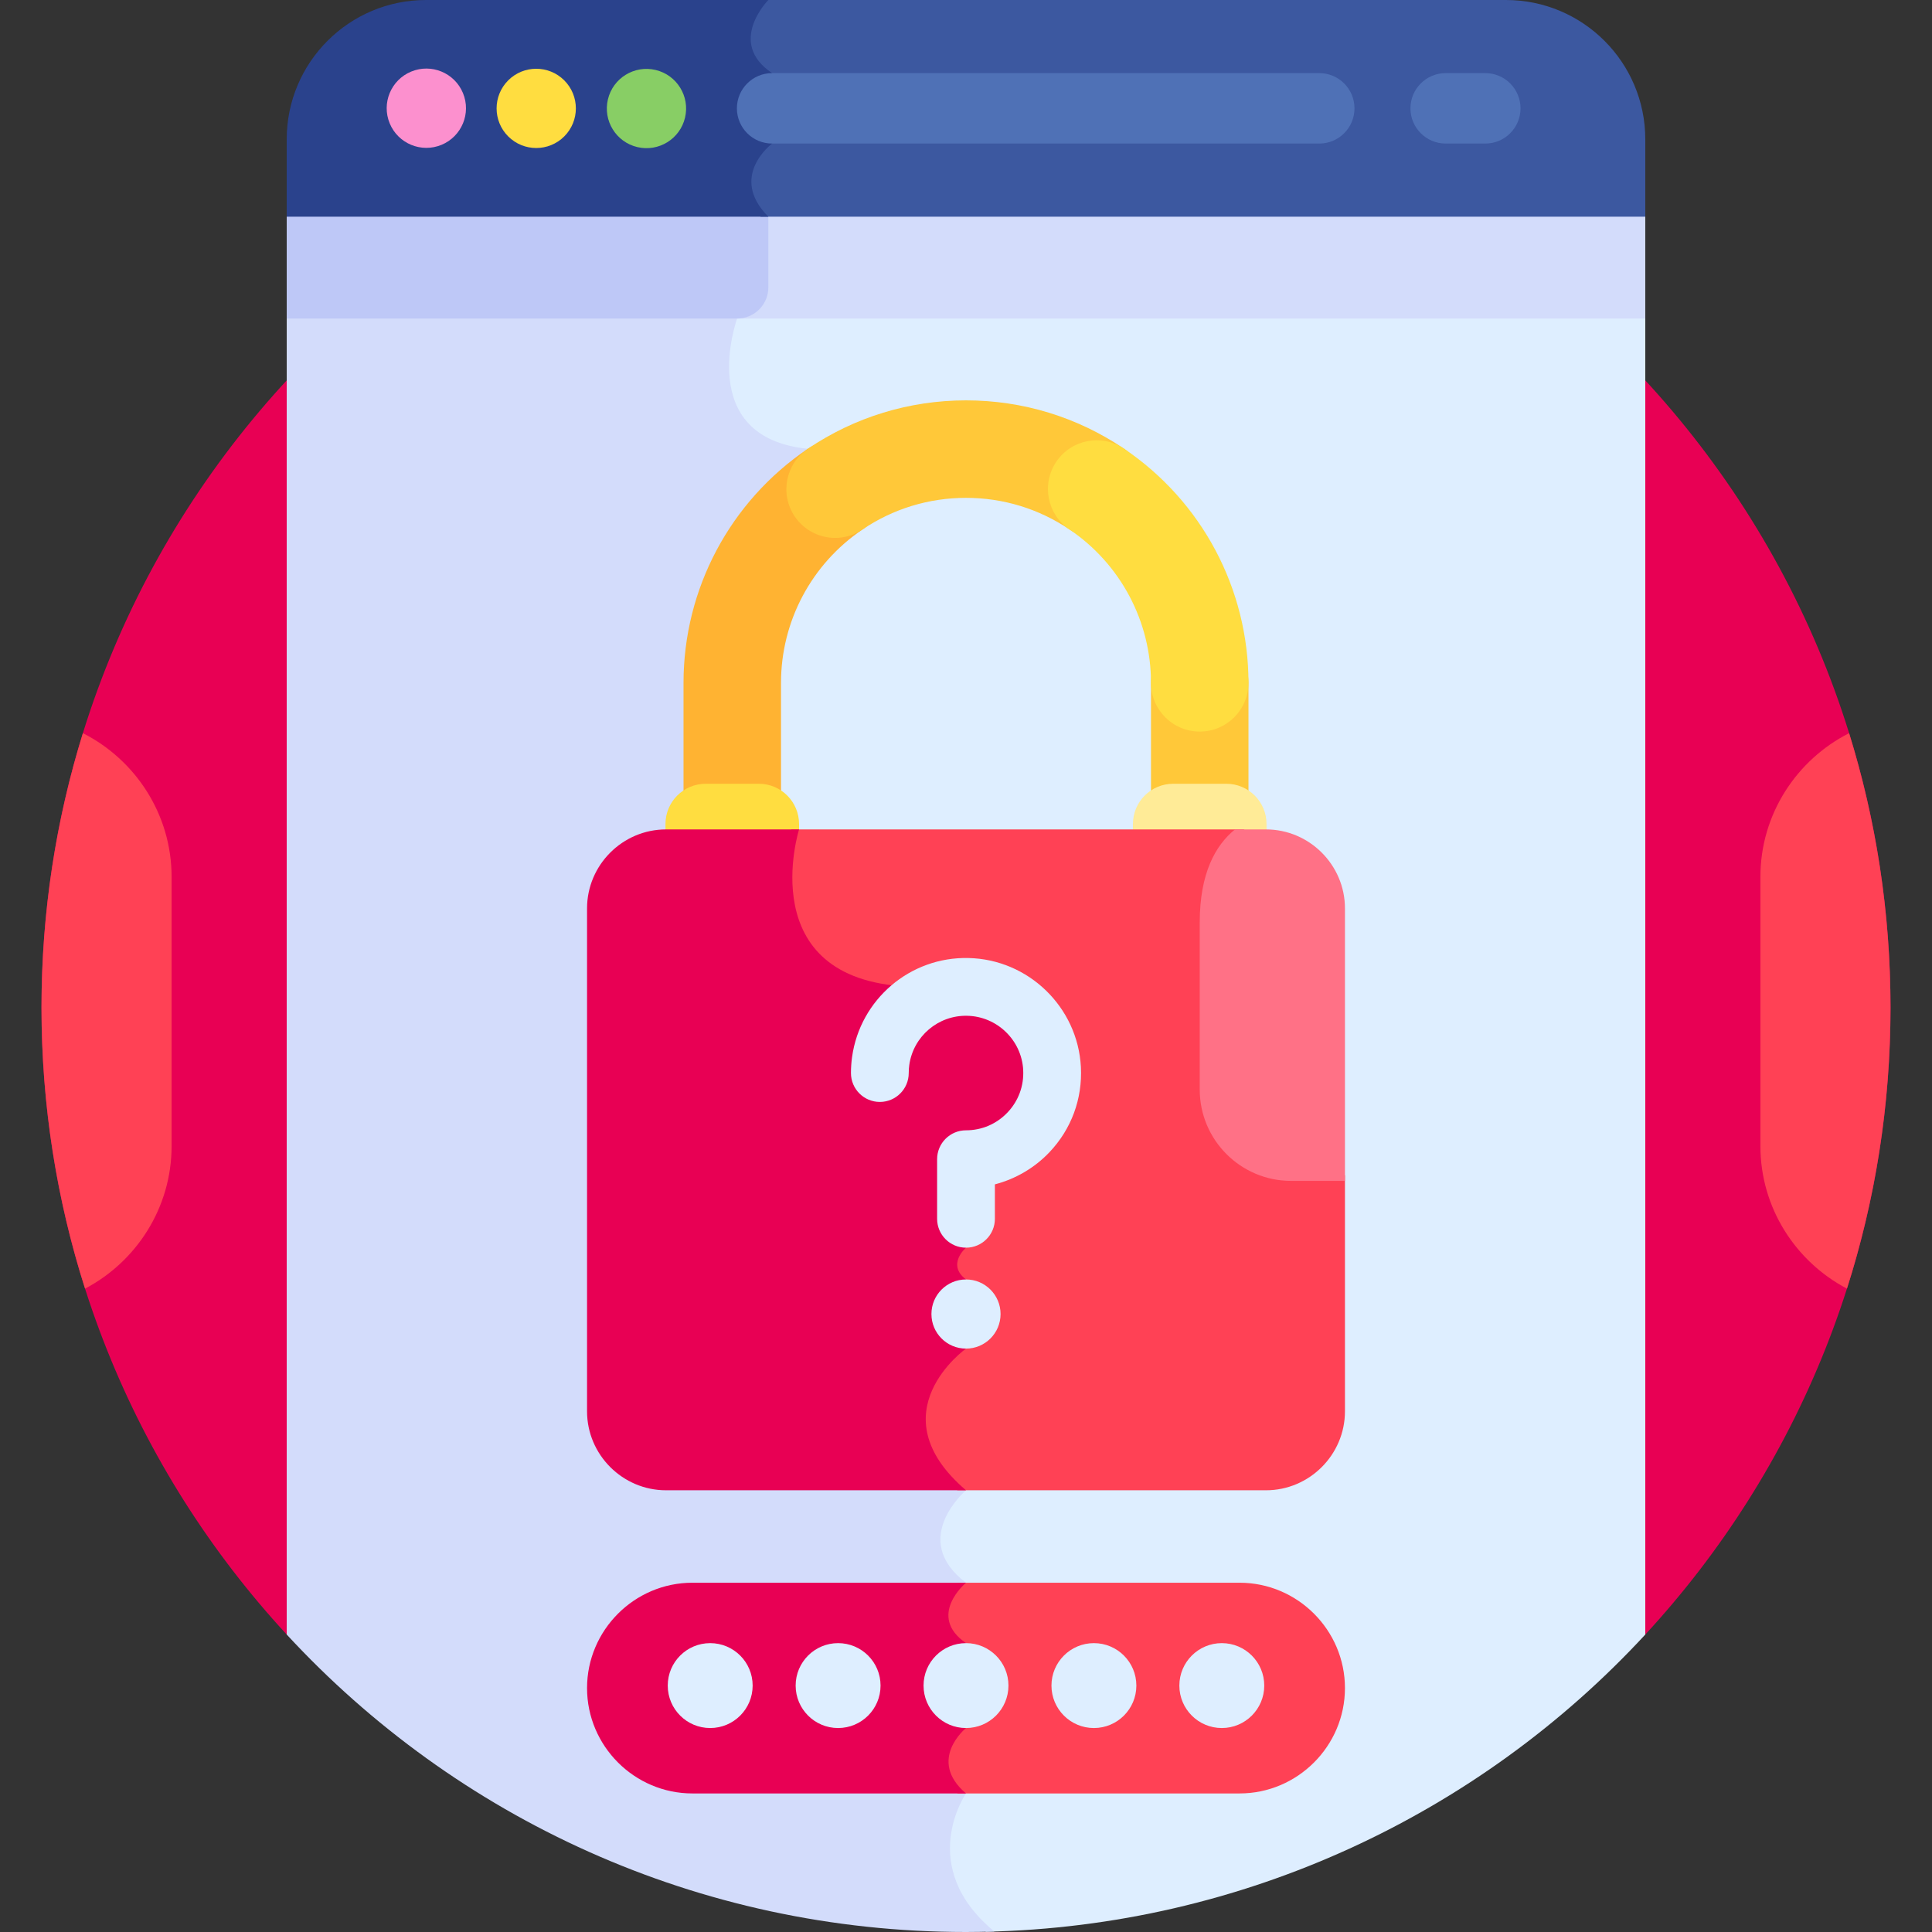 <svg id="Layer_1" enable-background="new 0 0 512 512" height="512" viewBox="0 0 512 512" width="512" xmlns="http://www.w3.org/2000/svg"><rect x="0" y="0" width="512" height="512" fill="#333333" stroke="none"/><g><path d="m75.982 433.168h360.036c40.332-43.671 64.984-102.038 64.984-166.17 0-135.311-109.691-245.002-245.002-245.002s-245.002 109.691-245.002 245.002c0 64.133 24.653 122.499 64.984 166.17z" fill="#e80054"/><path d="m198.292 82.422c-1.175.639-1.764.938-5.118 1.058l.546 1.063c-.99 3.06-4.688 16.219 1.396 25.895 3.365 5.352 9.088 8.635 17.029 9.774l-10.025 34.854v57.256l7.954 7.921c-1.041 3.855-4.432 19.118 3.467 30.459 5.233 7.514 14.279 11.634 26.893 12.246.216.009 21.659 1.094 29.64 13.553 3.938 6.146 3.971 14.172.1 23.855l-15.672 12.539v17.117c-.859.892-2.403 2.841-2.332 5.28.049 1.671.833 3.181 2.331 4.494v16.865c-2.333 1.843-10.206 8.765-10.648 18.59-.307 6.819 3.034 13.456 9.934 19.746-2.135 2.214-6.238 7.28-6.059 13.374.13 4.364 2.407 8.335 6.773 11.814v54.658c-1.27 2.015-6.325 10.989-3.316 21.871 1.541 5.571 4.929 10.656 10.096 15.226 68.058-1.459 130.668-31.043 174.739-78.761v-350.747z" fill="#deeeff"/><path d="m240.5 261.447c-41.25-2-28.739-41.644-28.739-41.644l-8.141-8.106v-56.42l10.454-36.343c-30.176-3.014-18.729-34.512-18.729-34.512l-.531-1.032c-6.243.501-26.639-.398-118.832.032v349.746c44.762 48.469 108.84 78.832 180.018 78.832 2.515 0 5.021-.049 7.522-.126-20.973-17.258-7.522-36.593-7.522-36.593v-55.841c-15.25-11.508 0-24.5 0-24.5-24-20.508 0-37.544 0-37.544v-18.323c-5.25-3.958.001-8.422.001-8.422v-17.036l15.416-12.333c15.416-37.793-30.917-39.835-30.917-39.835z" fill="#d3dcfb"/><path d="m330.86 219.804v-38.845c0-7.135-5.784-12.918-12.918-12.918-7.135 0-12.918 5.784-12.918 12.918v38.845z" fill="#ffc839"/><path d="m206.976 219.804v-38.845c0-16.292 8.068-31.482 21.582-40.631 5.908-4 7.454-12.031 3.455-17.939-4-5.907-12.03-7.455-17.939-3.455-20.622 13.962-32.934 37.149-32.934 62.025v38.845z" fill="#ffb332"/><path d="m202.62 55.422v19.725c0 4.57-3.705 8.275-8.275 8.275h-1.421v1h243.094v-29z" fill="#d3dcfb"/><path d="m75.982 55.422v29h119.363c4.57 0 8.275-3.705 8.275-8.275v-20.725z" fill="#bec8f7"/><path d="m399.087 0h-199.813l1.823.67c-1.649 2.19-4.046 6.216-3.597 10.681.342 3.392 2.232 6.353 5.62 8.809v17.175c-1.469 1.278-5.102 4.925-5.471 9.997-.252 3.477 1.08 6.864 3.93 10.089h234.439v-20.49c0-20.396-16.535-36.931-36.931-36.931z" fill="#3c58a0"/><path d="m112.913 0c-20.396 0-36.931 16.535-36.931 36.931v20.49h127.638c-10.68-10.68 1-19.378 1-19.378v-18.665c-12.156-8.122-1-19.378-1-19.378z" fill="#2a428c"/><path d="m349.62 38.044h-145c-5.155 0-9.333-4.179-9.333-9.333 0-5.155 4.179-9.333 9.333-9.333h145c5.155 0 9.333 4.179 9.333 9.333 0 5.155-4.178 9.333-9.333 9.333z" fill="#4f71b6"/><path d="m402.953 28.711c0-5.155-4.179-9.333-9.333-9.333h-10.5c-5.155 0-9.334 4.179-9.334 9.333 0 5.155 4.179 9.333 9.334 9.333h10.5c5.155 0 9.333-4.178 9.333-9.333z" fill="#4f71b6"/><ellipse cx="112.962" cy="28.711" fill="#fc90ce" rx="10.504" ry="10.504" transform="matrix(.924 -.383 .383 .924 -2.389 45.414)"/><ellipse cx="171.286" cy="28.711" fill="#88ce65" rx="10.504" ry="10.504" transform="matrix(.23 -.973 .973 .23 103.99 188.819)"/><ellipse cx="142.124" cy="28.711" fill="#ffdd40" rx="10.504" ry="10.504" transform="matrix(.707 -.707 .707 .707 21.326 108.906)"/><path d="m466.525 232.372v71.347c0 16.356 9.335 30.63 22.936 37.781 7.494-23.493 11.541-48.524 11.541-74.502 0-25.314-3.841-49.731-10.969-72.701-13.91 7.048-23.508 21.491-23.508 38.075z" fill="#ff4155"/><path d="m45.475 232.372v71.347c0 16.356-9.335 30.63-22.936 37.781-7.494-23.493-11.541-48.524-11.541-74.502 0-25.314 3.841-49.731 10.968-72.701 13.911 7.048 23.509 21.491 23.509 38.075z" fill="#ff4155"/><g><path d="m221.328 142.55c-4.143 0-8.211-1.988-10.709-5.677-4-5.908-2.453-13.94 3.455-17.939 12.402-8.397 26.9-12.835 41.926-12.835 15.001 0 29.478 4.424 41.866 12.794 5.911 3.994 7.466 12.024 3.471 17.936-3.994 5.911-12.025 7.467-17.935 3.471-8.099-5.472-17.575-8.365-27.401-8.365-9.843 0-19.333 2.902-27.442 8.393-2.219 1.502-4.74 2.222-7.231 2.222z" fill="#ffc839"/></g><g><path d="m317.942 193.877c-7.135 0-12.918-5.783-12.918-12.918 0-16.312-8.083-31.512-21.623-40.658-5.911-3.994-7.466-12.024-3.473-17.936 3.994-5.911 12.024-7.466 17.936-3.472 20.66 13.958 32.996 37.161 32.996 62.067 0 7.134-5.783 12.917-12.918 12.917z" fill="#ffdd40"/></g><path d="m335.495 221.717c.05 0 .1.003.15.004v-3.348c0-5.892-4.777-10.669-10.669-10.669h-14.068c-5.892 0-10.669 4.777-10.669 10.669v3.344z" fill="#ffeb97"/><path d="m176.505 221.717h35.256v-3.344c0-5.892-4.777-10.669-10.669-10.669h-14.068c-5.892 0-10.669 4.777-10.669 10.669v3.348c.05 0 .1-.004.15-.004z" fill="#ffdd40"/><path d="m342.16 311.447c-12.527 0-22.719-10.191-22.719-22.719v-44.281c0-10.704 2.88-18.544 8.561-23.301.589-.493 1.197-.935 1.815-1.343h-120.182l.439.438c-1.041 3.855-4.432 19.118 3.467 30.459 5.233 7.514 14.279 11.634 26.893 12.246.216.009 21.659 1.094 29.64 13.553 3.938 6.146 3.971 14.172.1 23.855l-15.672 12.539v17.117c-.859.892-2.403 2.841-2.332 5.28.049 1.671.833 3.181 2.331 4.494v16.865c-2.333 1.843-10.206 8.765-10.648 18.59-.306 6.802 3.019 13.423 9.884 19.699h81.759c11.512 0 20.931-9.419 20.931-20.931v-62.561h-14.267z" fill="#ff4155"/><path d="m176.505 219.804c-11.512 0-20.931 9.419-20.931 20.931v133.273c0 11.512 9.419 20.931 20.931 20.931h79.495c-24-20.508 0-37.544 0-37.544v-18.323c-5.25-3.958.001-8.422.001-8.422v-17.036l15.416-12.333c15.417-37.792-30.917-39.833-30.917-39.833-41.249-2-28.74-41.641-28.739-41.644z" fill="#e80054"/><path d="m328.506 419.439h-74.66c-1.593 1.69-4.187 5.07-4.005 9.037.143 3.115 1.929 5.876 5.307 8.206 8.721 6.013.809 18.614-.277 20.257-.931.812-4.935 4.609-4.999 9.773-.038 3.044 1.28 5.921 3.92 8.568h74.714c15.356 0 27.921-12.564 27.921-27.921 0-15.355-12.565-27.92-27.921-27.92z" fill="#ff4155"/><path d="m256 419.439h-72.506c-15.356 0-27.921 12.564-27.921 27.921 0 15.356 12.564 27.921 27.921 27.921h72.506c-10.417-8.886.001-17.333.001-17.333s10.501-15.259-.001-22.5c-10.502-7.242 0-16.009 0-16.009z" fill="#e80054"/><circle cx="256" cy="348.234" fill="#deeeff" r="9.162"/><g><g><path d="m256 330.65c-4.228 0-7.655-3.428-7.655-7.655v-15.795c0-4.228 3.428-7.655 7.655-7.655 4.199 0 8.108-1.68 11.006-4.732 2.895-3.049 4.369-7.049 4.15-11.262-.409-7.892-6.928-14.198-14.84-14.357-7.698-.174-14.288 5.455-15.348 13.048-.096.696-.146 1.412-.146 2.127 0 4.228-3.428 7.655-7.655 7.655-4.228 0-7.655-3.428-7.655-7.655 0-1.419.098-2.845.293-4.241 2.132-15.271 15.358-26.589 30.82-26.241 15.898.32 28.997 13.001 29.821 28.87.438 8.449-2.522 16.474-8.337 22.599-3.942 4.152-8.983 7.086-14.454 8.514v9.126c0 4.226-3.427 7.654-7.655 7.654z" fill="#deeeff"/></g></g><g fill="#deeeff"><circle cx="188.209" cy="446.697" r="11.25"/><circle cx="222.105" cy="446.697" r="11.25"/><circle cx="256.001" cy="446.697" r="11.25"/><circle cx="289.897" cy="446.697" r="11.25"/><circle cx="323.792" cy="446.697" r="11.25"/></g><path d="m335.495 219.804h-8.216c-5.214 4.239-9.337 11.684-9.337 24.644v44.281c0 13.376 10.843 24.219 24.219 24.219h14.266v-72.212c0-11.513-9.42-20.932-20.932-20.932z" fill="#ff7186"/></g></svg>